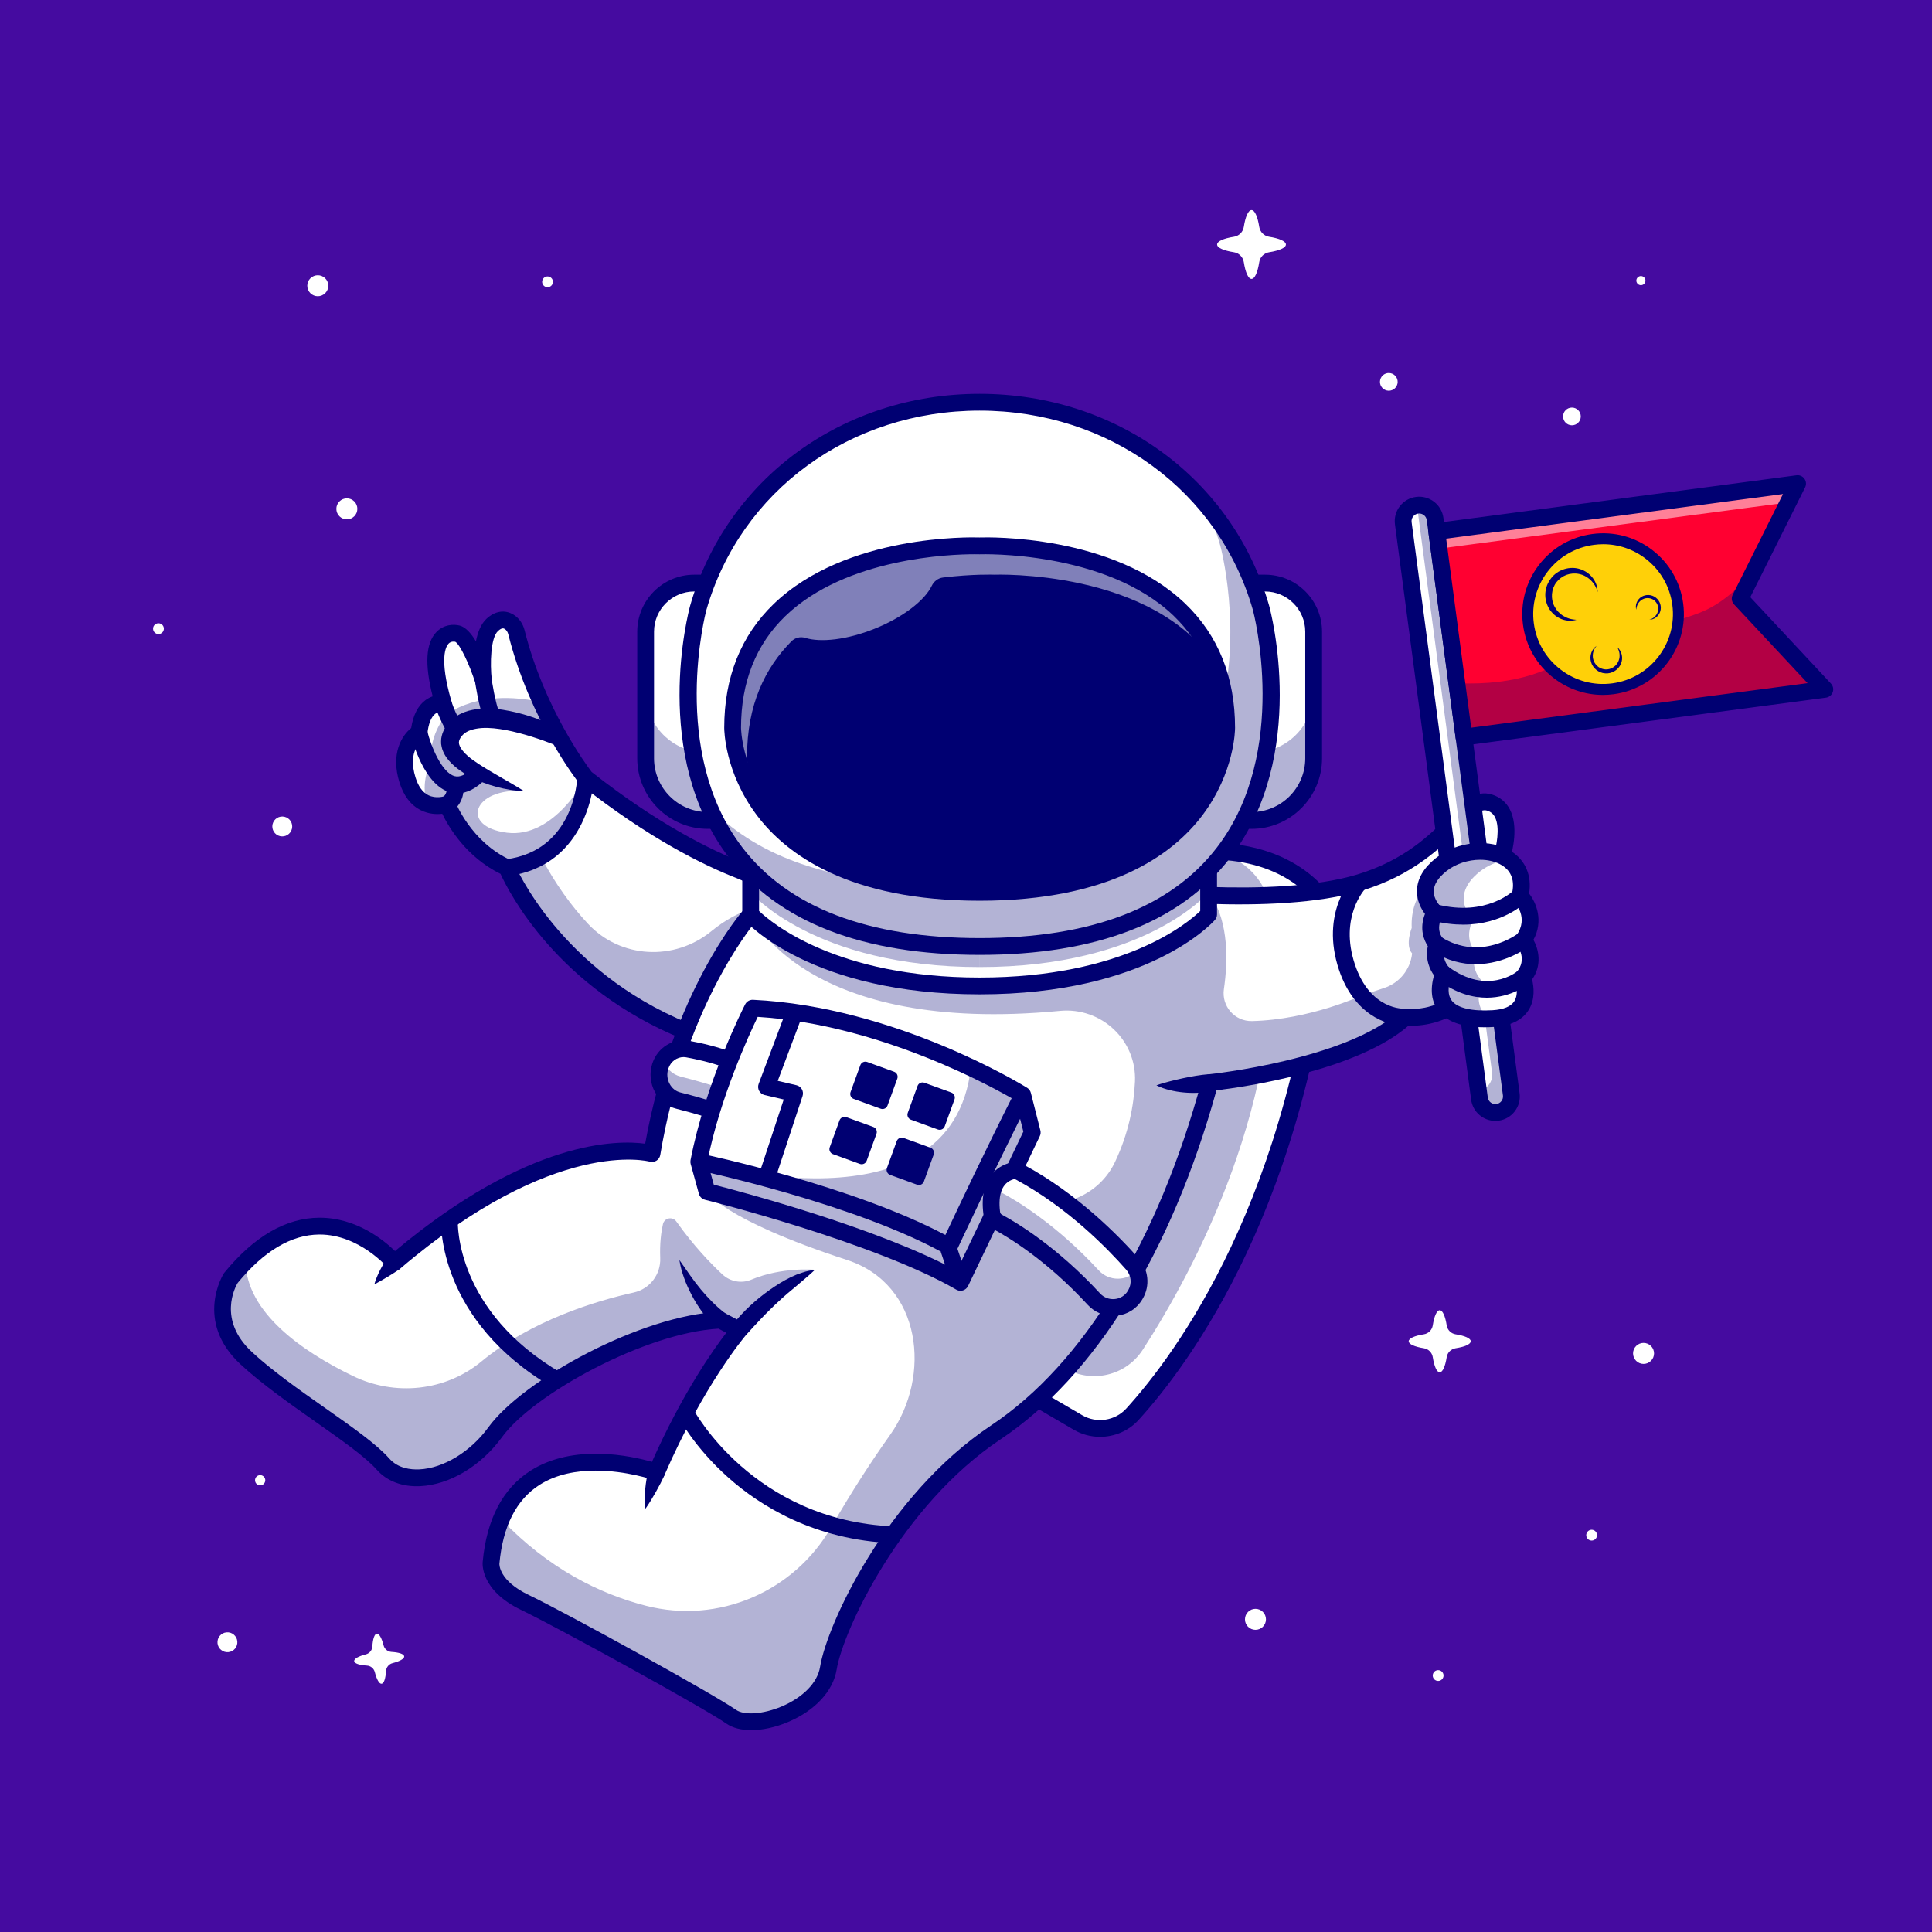 <?xml version="1.0" encoding="utf-8"?>
<!-- Generator: Adobe Illustrator 27.5.0, SVG Export Plug-In . SVG Version: 6.00 Build 0)  -->
<svg version="1.1" id="Layer_1" xmlns="http://www.w3.org/2000/svg" xmlns:xlink="http://www.w3.org/1999/xlink" x="0px" y="0px"
	 viewBox="0 0 4000 4000" style="enable-background:new 0 0 4000 4000;" xml:space="preserve">
<g>
	<g>
		<rect style="fill:#450BA0;" width="4000" height="4000"/>
	</g>
	<g>
		<g>
			<g>
				<g>
					<path style="fill:#FFFFFF;" d="M1631.635,1950.029c-1.739,113.671-36.267,256.554-212.486,184.615
						c-277.271-113.124-369.529-338.229-369.529-338.229c-90.47-41.533-123.756-131.457-123.756-131.457s-20.319,7.303-41.682-0.795
						c-15.352-5.813-31.2-19.525-40.54-49.532c-22.357-71.839,23.946-97.425,23.946-97.425
						c7.204-69.454,50.277-60.661,50.277-60.661c-41.484-142.933,10.98-149.342,29.56-144.522
						c24.741,6.409,53.507,97.425,53.507,97.425s-10.384-89.426,18.382-115.807c14.358-13.166,26.331-11.377,34.727-6.26
						c7.8,4.72,12.967,12.818,15.153,21.711c13.464,53.557,31.945,102.443,51.221,144.473
						c10.731,23.449,21.711,44.763,32.144,63.642c32.492,58.674,59.965,93.45,59.965,93.45
						c137.915,108.703,248.903,164.097,320.493,191.919c35.075,13.613,62.996,39.149,79.987,70.895
						C1625.425,1896.473,1632.082,1922.754,1631.635,1950.029z"/>
				</g>
				<g>
					<path style="fill:#000072;" d="M1504.098,2171.437c-27.192,0-57.764-6.89-91.536-20.674
						c-258.086-105.317-358.669-302.846-376.255-341.44c-71.023-35.044-107.356-96.88-120.679-124.487
						c-11.548,1.343-27.813,0.864-44.275-7.324c-20.703-10.303-35.615-29.722-44.324-57.71
						c-18.455-59.316,4.634-96.655,24.292-112.461c4.089-26.943,14.084-46.406,29.768-57.92c4.98-3.657,10.003-6.104,14.731-7.715
						c-16.931-66.704-14.309-110.42,7.905-133.315c14.646-15.098,34.424-16.719,48.049-13.203
						c12.292,3.169,23.66,16.016,33.596,32.627c3.623-18.706,10.322-36.113,22.17-46.973c17.529-16.065,37.759-19.107,55.503-8.335
						c11.35,6.885,19.531,18.374,23.037,32.344c40.208,160.225,127.656,278.706,138.889,293.467
						c136.934,107.705,246.465,161.689,314.341,188.027c66.75,25.898,110.847,91.787,109.731,163.965
						c-1.57,101.733-26.833,169.483-75.09,201.372C1554.027,2164.85,1530.675,2171.432,1504.098,2171.437z M925.773,1647.594
						c7.112,0,13.826,4.321,16.411,11.314c0.3,0.801,32.202,83.848,114.702,121.699c4.009,1.841,7.168,5.132,8.838,9.214
						c0.896,2.168,93.281,219.912,359.978,328.745c55.498,22.646,98.928,24.028,129.08,4.101
						c47.446-31.357,58.54-111.328,59.492-172.895c0.891-57.7-34.289-110.347-87.539-131.006l0,0
						c-70.374-27.305-183.879-83.213-324.983-194.473c-1.067-0.84-2.034-1.807-2.876-2.871
						c-4.143-5.244-101.929-130.396-146.524-308.105c-1.245-4.966-3.923-9.004-7.349-11.084c-2.099-1.265-5.615-3.399-13.96,4.243
						c-15.261,13.989-16.697,67.461-12.842,100.962c1.025,8.901-4.88,17.124-13.642,18.994c-8.76,1.904-17.51-3.213-20.21-11.758
						c-12.886-40.747-32.253-80.64-41.665-85.908c-2.105-0.469-8.884-1.431-13.997,3.838c-5.181,5.342-20.066,29.707,5.901,119.092
						c1.743,6.001,0.571,12.578-3.782,17.06c-4.355,4.487-10.339,6.396-16.389,4.824c0.056,0.078-0.383-0.044-1.123-0.044
						c-2.178,0-7.188,0.459-12.1,4.277c-8.572,6.66-14.211,20.903-16.311,41.196c-0.586,5.669-3.909,10.688-8.894,13.438
						c-3.235,1.924-33.032,21.479-15.752,77.021c5.73,18.423,14.583,30.786,26.309,36.753c15.967,8.125,33.403,2.363,33.579,2.305
						C921.991,1647.892,923.895,1647.594,925.773,1647.594z"/>
				</g>
				<g style="opacity:0.3;">
					<path style="fill:#000072;" d="M1631.635,1950.029c-1.739,113.671-36.267,256.554-212.486,184.615
						c-277.271-113.124-369.529-338.229-369.529-338.229c-90.47-41.533-123.756-131.457-123.756-131.457s-20.319,7.303-41.682-0.795
						c-14.706-47.396,7.899-84.905,7.899-84.905c-4.273-62.847,33.783-101.002,33.783-101.002
						c61.754-41.136,138.412-36.764,194.552-24.691c10.731,23.449,21.711,44.763,32.144,63.642
						c-96.133-38.552-185.957-24.195-185.957-24.195c-97.971,55.345,26.132,107.759,26.132,107.759l92.01,37.013
						c-105.573-7.353-133.245,73.926-35.125,86.247c98.17,12.271,162.905-113.373,162.905-113.373
						c2.136,94.196-92.755,162.855-92.755,162.855c30.398,57.777,64.239,103.252,97.3,138.813
						c67.394,72.489,179.396,78.188,255.943,15.441c60.08-49.249,113.083-55.24,139.992-54.296
						C1625.425,1896.473,1632.082,1922.754,1631.635,1950.029z"/>
				</g>
				<g>
					<g>
						<path style="fill:#000072;" d="M1051.864,1813.659l-4.458-34.492c140.3-18.13,147.5-163.037,147.737-169.194l34.751,1.338
							C1229.823,1613.112,1220.98,1791.803,1051.864,1813.659z"/>
					</g>
					<g>
						<path style="fill:#000072;" d="M1150.717,1542.937c-33.092-13.005-68.336-24.556-102.701-31.353
							c-17.224-3.149-34.487-5.293-50.494-4.277c-15.886,1.177-30.278,5.051-38.827,13.643c-4.514,4.417-7.556,9.617-8.229,13.401
							c-1.023,3.743,0.094,8.435,3.455,14.194c3.369,5.659,8.795,11.521,14.98,16.924c6.177,5.488,13.4,10.354,20.654,15.303
							c29.589,19.504,62.578,36.44,95.211,57.019c-19.462-0.386-38.414-3.826-57.034-8.684
							c-18.58-5.032-36.816-11.726-54.346-21.074c-8.789-4.658-17.33-9.98-25.676-16.318c-8.285-6.401-16.482-13.699-23.485-23.65
							c-3.508-4.907-6.543-10.771-8.693-17.336c-1.079-3.254-1.586-6.938-2.209-10.437c-0.064-3.635-0.349-7.402,0.178-10.994
							c0.996-7.271,3.393-14.106,6.589-19.846c3.135-5.842,7.011-10.774,11.245-15.403c8.685-9.246,19.697-15.742,30.61-19.783
							c10.969-4.153,22.028-5.959,32.711-6.851c21.387-1.514,41.648,0.73,61.099,4.741c19.49,3.884,38.234,9.468,56.467,16.089
							c18.337,6.667,35.754,14.077,53.461,23.301L1150.717,1542.937z"/>
					</g>
					<g>
						<path style="fill:#000072;" d="M947.223,1642.516c-5.11,0-10.203-0.693-15.283-2.09
							c-54.526-14.98-78.674-108.491-81.25-119.106l33.794-8.208c0.002,0.005,0.002,0.01,0.005,0.015l0,0
							c7.915,32.422,30.3,86.543,56.682,93.77c11.121,3.066,24.289-3.11,39.136-18.291l24.863,24.316
							C985.914,1632.609,966.485,1642.516,947.223,1642.516z"/>
					</g>
					<g>
						<path style="fill:#000072;" d="M933.754,1680.441l-15.757-31.006l-0.491,0.264c1.572-0.947,9.314-6.504,7.144-22.671
							l34.468-4.629C963.597,1655.763,945.282,1674.582,933.754,1680.441z"/>
					</g>
					<g>
						<path style="fill:#000072;" d="M927.521,1519.245c-19.656-32.676-26.191-57.29-26.46-58.32l33.643-8.809
							c0.056,0.205,5.752,21.167,22.617,49.199L927.521,1519.245z"/>
					</g>
					<g>
						<path style="fill:#000072;" d="M1003.114,1493.722c-12.568-32.178-19.143-79.932-19.417-81.948l34.46-4.678
							c0.063,0.449,6.301,45.688,17.349,73.979L1003.114,1493.722z"/>
					</g>
				</g>
			</g>
			<g>
				<g>
					<path style="fill:#FFFFFF;" d="M2747.674,1875.955c-52.513,604.521-294.808,933.211-403.113,1052.148
						c-28.765,31.597-75.813,38.553-112.677,16.991l-82.818-48.34l-120.825-58.077l38.255-90.321l417.173-985.576
						c53.854-2.484,97.872,4.62,133.444,16.296C2713.344,1810.723,2747.674,1875.955,2747.674,1875.955z"/>
				</g>
				<g style="opacity:0.3;">
					<path style="fill:#000072;" d="M2193.757,2825.168l-45.458-34.134l-81.803-42.678l417.173-985.576
						c0.539-0.025,1.076-0.049,1.613-0.072c76.518-3.27,141.426,55.614,147.111,131.991
						c28.484,382.712-158.011,732.03-266.387,899.759C2328.358,2852.721,2249.226,2866.819,2193.757,2825.168z"/>
				</g>
				<g>
					<path style="fill:#000072;" d="M2277.538,2974.802c-18.689,0-37.505-4.79-54.431-14.678l-82.185-48.018l-120.21-57.778
						c-8.364-4.023-12.097-13.906-8.479-22.451l455.401-1075.859c2.61-6.167,8.528-10.288,15.217-10.591
						c208.259-9.639,277.361,117.012,280.203,122.402c1.553,2.954,2.227,6.289,1.938,9.609
						c-53.296,613.447-302.781,947.3-407.571,1062.363C2336.542,2962.726,2307.206,2974.802,2277.538,2974.802z M2050.721,2830.163
						l105.901,50.903c0.42,0.205,0.833,0.425,1.238,0.659l82.791,48.369c29.714,17.368,68.008,11.597,91.057-13.711
						c102.097-112.104,344.771-437.056,398.149-1036.411c-12.673-19.941-75.486-103.877-234.526-100.176L2050.721,2830.163z"/>
				</g>
			</g>
			<g>
				<g>
					<path style="fill:#FFFFFF;" d="M3109.651,1773.512c19.128,362.524-199.619,332.168-199.619,332.168
						c-115.012,106.169-405.15,135.729-405.15,135.729c-84.16,309.812-232.011,583.406-442.809,723.954
						c-210.797,140.499-333.212,403.461-347.073,488.615c-13.811,85.203-154.359,133.096-201.209,100.257
						c-46.849-32.84-351.296-200.315-426.911-236.532c-75.565-36.168-70.249-81.974-70.249-81.974
						c3.279-35.621,10.632-65.43,21.015-90.321c77.006-184.764,321.785-97.573,321.785-97.573
						c83.017-191.62,170.854-293.815,170.854-293.815c-14.358-7.999-38.851-20.767-38.851-20.767
						c-155.403,6.409-398.145,138.412-466.308,232.11c-32.194,44.315-74.919,73.826-116.155,86.793
						c-18.978,5.961-37.708,8.446-54.898,7.154c-24.443-1.689-45.856-10.88-61.009-27.97
						c-48.986-55.345-195.893-138.412-283.183-219.293c-87.29-80.93-31.945-166.084-31.945-166.084
						c10.135-12.42,20.22-23.549,30.206-33.485c167.972-167.277,308.322,1.54,308.322,1.54
						c334.305-285.319,533.377-225.702,533.377-225.702c54.302-325.76,204.339-495.073,204.339-495.073c0-0.05,0-0.05,0-0.05
						c258.591-169.413,755.403-54.202,755.403-54.202s87.737,11.476,197.234,14.954c101.349,3.13,221.429-0.596,307.924-26.679
						c179.896-54.252,212.934-183.075,269.322-165.537c55.494,17.239,26.579,108.702,25.635,111.783H3109.651z"/>
				</g>
				<g style="opacity:0.3;">
					<path style="fill:#000072;" d="M2910.032,2105.68c-115.012,106.169-405.15,135.729-405.15,135.729
						c-84.16,309.812-232.011,583.406-442.809,723.954c-210.797,140.499-333.212,403.461-347.073,488.615
						c-13.811,85.203-154.359,133.096-201.209,100.257c-46.849-32.84-351.296-200.315-426.911-236.532
						c-75.565-36.168-70.249-81.974-70.249-81.974c3.279-35.621,10.632-65.43,21.015-90.321
						c98.084,102.682,204.293,154.579,299.556,179.106c150.048,38.631,307.095-28.78,384.081-163.241
						c42.435-74.116,84.172-137.811,121.588-190.447c86.45-121.615,65.892-311.555-89.007-362.124
						c-259.872-84.838-290.103-141.592-290.103-141.592l501.432,82.521l15.252-102.194l153.542,39.356
						c70.023,17.948,143.576-15.662,174.5-81c28.068-59.306,39.053-116.558,41.337-166.273
						c3.951-85.996-69.751-154.824-155.446-146.612c-527.145,50.519-638.124-195.057-640.198-199.664c0-0.05,0-0.05,0-0.05
						c258.591-169.413,755.403-54.202,755.403-54.202s87.737,11.476,197.234,14.954c37.996,57.189,35.262,138.435,27.125,193.858
						c-5.194,35.379,22.466,67.061,58.214,66.221c119.939-2.816,227.702-53.207,227.702-53.207l46.216-15.452
						c31.281-10.459,53.869-38.059,57.448-70.847c0.042-0.387,0.07-0.593,0.07-0.593c-15.153-16.742-0.795-52.761-0.795-52.761
						c-6.409-144.572,186.851-147.652,186.851-147.652C3128.778,2136.036,2910.032,2105.68,2910.032,2105.68z"/>
				</g>
				<g style="opacity:0.3;">
					<path style="fill:#000072;" d="M1687.328,2628.923c-74.522,32.988-157.042,125.097-157.042,125.097
						c-14.358-7.999-38.851-20.767-38.851-20.767c-155.403,6.409-398.145,138.412-466.308,232.11
						c-32.194,44.315-74.919,73.826-116.155,86.793c-18.978,5.961-37.708,8.446-54.898,7.154
						c-24.443-1.689-45.856-10.88-61.009-27.97c-48.986-55.345-195.893-138.412-283.183-219.293
						c-87.29-80.93-31.945-166.084-31.945-166.084c10.135-12.42,20.22-23.549,30.206-33.485
						c2.783,105.422,116.707,185.018,222.379,236.335c87.075,42.286,191.479,31.731,266.101-29.926
						c103.477-85.498,238.271-125.742,315.683-142.958c33.071-7.355,55.989-37.434,54.617-71.285
						c-1.216-30.01,1.876-53.512,5.648-70.293c2.927-13.023,19.983-16.237,27.714-5.356c35.922,50.553,71.367,87.241,95.426,109.608
						c16.128,14.993,39.516,19.291,59.819,10.766C1619.339,2622.577,1687.328,2628.923,1687.328,2628.923z"/>
				</g>
				<g>
					<path style="fill:#000072;" d="M1555.426,3582.042c-20.681,0-38.674-4.502-51.607-13.564
						c-45.117-31.621-350.361-199.6-424.434-235.068c-85.796-41.084-80.303-97.295-80.027-99.668
						c8.147-88.423,41.421-152.061,98.855-188.73c89.329-57.041,209.109-30.586,251.555-18.413
						c62.979-141.685,126.833-231.934,153.948-267.202c-6.353-3.384-12.344-6.538-16.152-8.54
						c-150.964,8.55-382.915,134.736-448.354,224.717c-43.34,59.59-108.201,98.418-169.277,101.338
						c-36.973,1.777-68.906-10.323-89.89-34.038c-23.552-26.631-73.789-61.939-126.973-99.326
						c-52.146-36.65-111.247-78.193-155.005-118.75c-96.917-89.829-35.332-187.334-34.7-188.31c0.344-0.527,0.718-1.04,1.116-1.528
						c61.492-75.234,127.649-113.53,196.636-113.818c0.261,0,0.527,0,0.789,0c75.647,0,132.258,45.947,155.906,69.004
						c276.118-230.972,460.222-230.156,517.93-222.241c56.738-315.454,199.26-479.312,205.408-486.255
						c1.025-1.157,2.197-2.173,3.491-3.017c258.872-169.556,737.395-63.779,768.005-56.768
						c18.086,2.28,327.119,40.063,497.065-11.221c97.576-29.448,149.746-81.397,187.839-119.331
						c31.936-31.812,57.148-56.938,91.692-46.196c16.279,5.063,28.994,15.698,36.77,30.762c18.215,35.293,5.342,85.723,1.143,99.849
						c7.029,142.065-20.942,243.062-83.154,300.195c-50.049,45.962-106.772,48.501-127.917,47.656
						c-108.489,93.775-341.533,127.007-397.544,133.794c-93.245,336.04-251.68,592.344-446.826,722.441
						c-206.458,137.637-326.543,396.973-339.541,476.968c-7.209,44.375-44.81,84.912-100.576,108.438
						C1605.077,3576.403,1578.571,3582.042,1555.426,3582.042z M1233.273,3044.738c-38.926,0-81.123,7.056-116.455,29.653
						c-47.842,30.605-75.723,85.43-82.871,162.954c-0.086,1.382-1.394,35.078,60.459,64.697
						c77.026,36.885,381.97,204.732,429.372,237.959c17.007,11.919,56.668,9.053,94.299-6.826
						c44.67-18.848,74.49-49.492,79.768-81.973c14.153-87.115,136.284-354.8,354.575-500.327
						c190.354-126.904,345.083-380.478,435.686-714.018c1.885-6.943,7.856-12.007,15.017-12.739
						c2.844-0.288,285.737-30.21,395.098-131.211c3.821-3.535,9.031-5.176,14.185-4.448c2.329,0.278,59.27,7.08,108.577-38.618
						c53.535-49.614,78.184-144.844,71.284-275.396c-0.115-2.144,0.171-4.292,0.837-6.328c4.443-13.691,13.474-54.136,1.982-76.333
						c-3.55-6.856-8.689-11.133-16.169-13.457c-13.865-4.326-29.021,9.937-56.829,37.627
						c-38.398,38.237-96.426,96.02-202.329,127.978c-181.401,54.756-498.997,14.072-512.434,12.31
						c-0.559-0.073-1.118-0.176-1.667-0.303c-4.885-1.133-489.924-110.942-739.893,50.435
						c-15.317,18.335-148.84,185.278-198.765,484.814c-0.82,4.927-3.716,9.258-7.954,11.9c-4.236,2.642-9.402,3.345-14.185,1.899
						c-1.836-0.513-195.762-51.987-517.085,222.266c-3.538,3.018-8.137,4.512-12.771,4.097c-4.634-0.396-8.916-2.632-11.89-6.206
						c-0.559-0.669-58.982-69.229-141.233-69.229c-0.308,0-0.608,0-0.915,0c-57.749,0.361-114.558,34.067-168.853,100.19
						c-4.748,7.91-42.483,76.382,29.59,143.184c42.036,38.96,97.615,78.027,151.362,115.811
						c57.288,40.264,106.763,75.044,133.025,104.726c17.759,20.078,43.63,23.233,62.183,22.349
						c50.029-2.393,106.086-36.563,142.81-87.061c71.853-98.799,317.354-232.554,479.641-239.229
						c3.079-0.132,6.062,0.552,8.76,1.958c1.008,0.527,24.854,12.974,39.258,20.977c4.566,2.534,7.744,6.992,8.667,12.134
						c0.923,5.142-0.517,10.425-3.918,14.395c-0.862,1.006-87.256,102.832-168.106,289.414c-3.638,8.398-13.164,12.544-21.792,9.463
						C1352.718,3063.917,1297.448,3044.738,1233.273,3044.738z"/>
				</g>
				<g>
					<g>
						<path style="fill:#000072;" d="M828.652,2626.45c-3.911,2.903-8.165,5.891-12.497,8.643
							c-4.314,2.813-8.761,5.522-13.238,8.235c-4.517,2.676-9.008,5.398-13.702,8c-4.639,2.654-9.296,5.332-14.246,7.942
							c1.424-5.405,3.369-10.554,5.452-15.627c2.061-5.095,4.441-9.966,6.879-14.807c2.497-4.783,5.1-9.502,7.913-14.043
							c2.797-4.597,5.73-8.906,9.111-13.191L828.652,2626.45z"/>
					</g>
					<g>
						<path style="fill:#000072;" d="M1144.554,2872.648c-237.661-138.623-231.826-339.106-231.462-347.573l34.746,1.45
							c-0.286,7.637-4.519,188.486,214.236,316.084L1144.554,2872.648z"/>
					</g>
					<g>
						<path style="fill:#000072;" d="M1480.802,2747.014c-1.844-1.572-2.954-2.642-4.293-3.926c-1.321-1.228-2.491-2.49-3.696-3.745
							c-2.39-2.515-4.674-5.042-6.89-7.612c-4.467-5.1-8.566-10.435-12.44-15.874c-7.845-10.806-14.803-22.087-21.005-33.689
							c-5.956-11.746-11.685-23.494-16.008-35.808c-2.365-6.052-4.059-12.388-5.88-18.594c-1.677-6.274-2.891-12.7-4.049-19.063
							l21.99,31.35c7.158,10.305,14.771,20.164,22.585,29.695c7.933,9.448,16.18,18.501,24.76,27.012
							c4.279,4.27,8.778,8.267,13.174,12.227c2.212,1.963,4.469,3.865,6.718,5.667l3.346,2.644c1.034,0.818,2.338,1.802,2.97,2.209
							L1480.802,2747.014z"/>
					</g>
					<g>
						<path style="fill:#000072;" d="M1516.593,2743.32c5.659-7.581,11.101-14.026,17.123-20.505
							c5.879-6.47,12.135-12.546,18.423-18.569c6.384-5.928,12.985-11.611,19.667-17.185c6.837-5.403,13.658-10.796,20.79-15.808
							c14.247-9.988,28.934-19.436,44.659-26.987c3.958-1.846,7.941-3.621,11.945-5.317c4.153-1.462,8.248-2.979,12.411-4.316
							l6.252-1.941c2.115-0.579,4.31-0.984,6.45-1.475c4.288-0.962,8.635-1.726,13.015-2.285
							c-12.826,12.397-25.886,22.588-38.413,33.552c-3.229,2.561-6.328,5.308-9.474,7.969c-3.108,2.715-6.37,5.181-9.463,7.888
							c-6.198,5.405-12.335,10.823-18.286,16.472c-6.122,5.417-11.902,11.252-17.733,16.968l-8.706,8.623
							c-2.847,2.932-5.619,5.933-8.522,8.794c-5.663,5.874-11.2,11.853-16.726,17.805l-15.999,17.717L1516.593,2743.32z"/>
					</g>
					<g>
						<path style="fill:#000072;" d="M1375.807,3053.696c-2.543,5.85-5.408,11.851-8.448,17.688
							c-3.003,5.876-6.215,11.699-9.485,17.52c-6.545,11.665-13.375,23.171-21.597,34.797c-2.178-14.126-1.584-28.022-0.299-41.616
							c0.664-6.804,1.521-13.564,2.683-20.237c1.133-6.711,2.526-13.23,4.396-19.849L1375.807,3053.696z"/>
					</g>
					<g>
						<path style="fill:#000072;" d="M1849.225,3194.958c-163.386-6.606-275.652-77.349-341.06-135.537
							c-70.962-63.125-103.003-124.302-104.331-126.875l30.898-15.957l-15.449,7.979l15.439-7.998
							c1.204,2.314,123.826,231.831,415.908,243.643L1849.225,3194.958z"/>
					</g>
					<g>
						<path style="fill:#000072;" d="M2905.753,2123.224c-35.798,0-102.822-23.477-133.591-115.532
							c-39.617-118.53,27.205-189.521,30.068-192.49l25.073,24.102c-2.253,2.383-54.851,59.546-22.158,157.363
							c31.689,94.819,100.781,91.875,103.701,91.665l2.48,34.688C2909.569,2123.151,2907.706,2123.224,2905.753,2123.224z"/>
					</g>
					<g>
						<path style="fill:#000072;" d="M2507.803,2258.56c-9.779,2.595-19.045,3.489-28.647,4.001
							c-9.536,0.408-19.11,0.107-28.663-0.793c-9.548-0.881-19.089-2.395-28.521-4.792c-9.421-2.236-18.762-5.408-27.751-9.883
							c9.486-3.506,18.64-5.906,27.723-8.308c9.071-2.412,18.032-4.448,26.957-6.372c8.92-1.899,17.802-3.606,26.671-5.088
							c8.802-1.367,17.91-2.722,26.401-3.049l0.682-0.027c9.631-0.371,17.742,7.136,18.113,16.77
							C2521.088,2249.333,2515.525,2256.514,2507.803,2258.56z"/>
					</g>
				</g>
			</g>
			<g>
				<g>
					<g>
						<path style="fill:#FFFFFF;" d="M1551.603,1698.691h-86.251c-71.039,0-128.628-57.589-128.628-128.628v-262.267
							c0-55.562,45.042-100.604,100.605-100.604h114.274V1698.691z"/>
					</g>
					<g style="opacity:0.3;">
						<path style="fill:#000072;" d="M1336.724,1432.786v140.484c0,69.268,56.153,125.421,125.422,125.421h89.457v-140.484h-89.457
							C1392.877,1558.207,1336.724,1502.054,1336.724,1432.786z"/>
					</g>
					<g>
						<path style="fill:#000072;" d="M1568.99,1716.081h-103.638c-80.513,0-146.016-65.503-146.016-146.016v-262.271
							c0-65.063,52.93-117.993,117.991-117.993h131.663V1716.081z M1437.328,1224.577c-45.884,0-83.215,37.334-83.215,83.218
							v262.271c0,61.338,49.902,111.24,111.24,111.24h68.862v-456.729H1437.328z"/>
					</g>
				</g>
				<g>
					<g>
						<path style="fill:#FFFFFF;" d="M2504.887,1698.691h86.25c71.039,0,128.628-57.589,128.628-128.628v-262.267
							c0-55.562-45.042-100.604-100.604-100.604h-114.274V1698.691z"/>
					</g>
					<g style="opacity:0.3;">
						<path style="fill:#000072;" d="M2719.766,1432.786v140.484c0,69.268-56.153,125.421-125.421,125.421h-89.457v-140.484h89.457
							C2663.613,1558.207,2719.766,1502.054,2719.766,1432.786z"/>
					</g>
					<g>
						<path style="fill:#000072;" d="M2591.139,1716.081h-103.64v-526.279h131.663c65.061,0,117.993,52.93,117.993,117.993v262.271
							C2737.155,1650.578,2671.652,1716.081,2591.139,1716.081z M2522.274,1681.305h68.865c61.338,0,111.24-49.902,111.24-111.24
							v-262.271c0-45.884-37.332-83.218-83.218-83.218h-96.887V1681.305z"/>
					</g>
				</g>
				<g>
					<g>
						<path style="fill:#FFFFFF;" d="M2502.306,1801.093v92.09c0,0-130.117,148.09-474.061,148.09s-474.061-148.09-474.061-148.09
							v-92.09H2502.306z"/>
					</g>
					<g style="opacity:0.3;">
						<path style="fill:#000072;" d="M2028.245,1801.093v201.086c-343.944,0-474.061-154.678-474.061-154.678v-46.408H2028.245z"/>
					</g>
					<g style="opacity:0.3;">
						<path style="fill:#000072;" d="M2028.245,1801.093v201.086c343.944,0,474.061-154.678,474.061-154.678v-46.408H2028.245z"/>
					</g>
					<g>
						<path style="fill:#000072;" d="M2028.246,2058.659c-347.815,0-481.616-147.72-487.141-154.004
							c-2.788-3.174-4.326-7.256-4.326-11.479v-92.09c0-9.604,7.783-17.388,17.388-17.388h948.159
							c9.604,0,17.388,7.783,17.388,17.388v92.09c0,4.224-1.538,8.306-4.326,11.479
							C2509.862,1910.944,2376.058,2058.659,2028.246,2058.659z M1571.554,1886.056c24.91,23.911,159.302,137.827,456.692,137.827
							c298.672,0,431.912-113.76,456.692-137.778v-67.632h-913.384V1886.056z"/>
					</g>
				</g>
				<g>
					<g>
						<path style="fill:#FFFFFF;" d="M2028.245,1959.612c773.7,0,582.629-700.936,582.629-700.936
							c-70.342-246.26-299.397-425.881-582.629-425.881s-512.287,179.621-582.629,425.881
							C1445.616,1258.676,1254.545,1959.612,2028.245,1959.612z"/>
					</g>
					<g style="opacity:0.3;">
						<path style="fill:#000072;" d="M2610.874,1258.676c-23.25-81.395-63.927-155.435-118.08-218.191
							c13.552,28.484,24.827,58.231,33.622,89.02c0,0,191.071,700.936-582.629,700.936c-239.673,0-386.741-67.273-475.613-160.126
							c64.935,152.634,218.443,289.297,560.071,289.297C2801.945,1959.611,2610.874,1258.676,2610.874,1258.676z"/>
					</g>
					<g>
						<path style="fill:#000072;" d="M2028.246,1976.999c-242.29,0-417.031-67.925-519.368-201.894
							c-161.799-211.807-83.452-508.477-80.039-521.006c74.973-262.476,315.835-438.691,599.407-438.691
							s524.434,176.216,599.348,438.491c3.472,12.729,81.816,309.399-79.98,521.206
							C2445.275,1909.074,2270.533,1976.999,2028.246,1976.999z M2028.246,850.182c-267.881,0-495.303,166.079-565.911,413.267
							c-0.73,2.695-77.09,292.739,74.307,490.713c95.432,124.785,260.83,188.062,491.604,188.062
							c230.771,0,396.172-63.276,491.602-188.062c151.396-197.974,75.039-488.018,74.248-490.923
							C2523.549,1016.261,2296.127,850.182,2028.246,850.182z"/>
					</g>
				</g>
				<g>
					<g>
						<path style="fill:#000072;" d="M2028.245,1847.501c511.463,0,511.417-340.484,511.417-340.484
							c0-396.539-511.417-376.816-511.417-376.816s-511.417-19.723-511.417,376.816
							C1516.828,1507.018,1516.782,1847.501,2028.245,1847.501z"/>
					</g>
					<g style="opacity:0.5;">
						<path style="fill:#FFFFFF;" d="M2028.245,1130.202c0,0-511.417-19.723-511.417,376.815c0,0,0.026,71.354,49.08,148.73
							c-19.245-50.851-19.271-89.112-19.271-89.112c0-107.127,37.349-183.842,91.836-238.8c7.408-7.472,18.482-10.406,28.519-7.248
							c32.143,10.113,86.75,3.982,143.506-18.743c59.015-23.629,103.968-58.637,118.598-88.978
							c4.483-9.298,13.052-15.935,23.299-17.182c61.897-7.533,105.66-5.865,105.66-5.865s330.321-12.681,459.998,188.208
							C2420.808,1115.08,2028.245,1130.202,2028.245,1130.202z"/>
					</g>
					<g>
						<path style="fill:#000072;" d="M2028.246,1864.889c-271.387,0-400.711-96.357-461.411-177.188
							c-66.641-88.74-67.395-176.973-67.395-180.684c0-104.858,34.548-191.27,102.686-256.831
							c149.68-144.019,407.756-138.023,426.121-137.383c18.352-0.635,276.431-6.641,426.118,137.383
							c68.137,65.561,102.686,151.973,102.686,256.831c0.002,3.711-0.752,91.943-67.393,180.684
							C2428.956,1768.532,2299.633,1864.889,2028.246,1864.889z M2017.828,1147.458c-48.503,0-266.16,7.002-391.687,127.886
							c-60.999,58.74-91.926,136.685-91.926,231.675c0.005,0.771,1.089,81.816,61.621,161.377
							c80.491,105.796,230.015,161.719,432.41,161.719s351.919-55.923,432.41-161.719c60.53-79.561,61.614-160.605,61.619-161.416
							c0-94.951-30.928-172.896-91.926-231.636c-141.162-135.942-398.831-127.876-401.441-127.764l-0.654,0.024l-0.669-0.024
							C2027.296,1147.565,2023.871,1147.458,2017.828,1147.458z"/>
					</g>
				</g>
			</g>
			<g>
				<g>
					<g>
						<path style="fill:#FFFFFF;" d="M3100.324,2303.018L3100.324,2303.018c-18.189,2.408-34.887-10.385-37.295-28.574
							l-157.693-1191.098c-2.408-18.189,10.385-34.887,28.574-37.295l0,0c18.189-2.408,34.887,10.385,37.295,28.574
							l157.692,1191.098C3131.306,2283.913,3118.513,2300.61,3100.324,2303.018z"/>
					</g>
					<g style="opacity:0.3;">
						<path style="fill:#000072;" d="M3128.898,2265.723l-157.693-1191.098c-2.408-18.189-19.105-30.982-37.294-28.574h0
							c-0.104,0.014-0.202,0.042-0.306,0.056l155.549,1174.903c2.395,18.085-10.245,34.682-28.268,37.239l2.144,16.195
							c2.408,18.189,19.106,30.983,37.295,28.574C3118.513,2300.61,3131.306,2283.912,3128.898,2265.723z"/>
					</g>
					<g>
						<path style="fill:#000072;" d="M3095.929,2320.7c-24.976,0-46.77-18.55-50.139-43.97l-157.693-1191.103
							c-1.772-13.398,1.777-26.689,10-37.422c8.22-10.733,20.129-17.617,33.533-19.39c27.629-3.687,53.154,15.864,56.814,43.53
							l157.693,1191.099c1.775,13.398-1.775,26.689-9.998,37.422s-20.132,17.617-33.535,19.39h0.002
							C3100.363,2320.553,3098.134,2320.7,3095.929,2320.7z M2938.28,1063.151c-0.691,0-1.387,0.044-2.09,0.137
							c-4.189,0.557-7.915,2.71-10.488,6.069c-2.571,3.354-3.684,7.515-3.127,11.709l157.693,1191.099
							c1.145,8.652,9.116,14.771,17.776,13.618l0,0c4.192-0.557,7.917-2.71,10.488-6.07c2.573-3.354,3.684-7.514,3.127-11.704
							l-157.693-1191.104C2952.914,1068.957,2946.095,1063.151,2938.28,1063.151z"/>
					</g>
				</g>
				<g>
					<polygon style="fill:#FF0031;" points="3602.85,1239.391 3778.111,1427.22 3030.967,1526.137 2974.577,1100.211 
						3721.722,1001.294 3636.84,1171.345 					"/>
				</g>
				<g style="opacity:0.5;">
					<g>
						<polygon style="fill:#FFFFFF;" points="3612.849,1274.39 3757.944,1429.89 3778.112,1427.222 3620.75,1258.574 						"/>
					</g>
					<g>
						<polygon style="fill:#FFFFFF;" points="2984.578,1135.21 3702.307,1040.188 3721.721,1001.294 2974.578,1100.21 
							3030.967,1526.138 3036.24,1525.439 						"/>
					</g>
				</g>
				<g style="opacity:0.3;">
					<path style="fill:#000072;" d="M3778.111,1427.22l-747.144,98.916l-14.776-111.604
						c257.888,10.961,302.788-143.123,302.788-143.123s54.568,52.562,197.706-1.869c49.476-18.828,89.262-56.72,120.154-98.196
						l-33.99,68.045L3778.111,1427.22z"/>
				</g>
				<g>
					<path style="fill:#000072;" d="M3030.98,1543.503c-3.804,0-7.524-1.245-10.576-3.584c-3.66-2.808-6.057-6.948-6.663-11.523
						l-56.387-425.898c-1.26-9.517,5.437-18.257,14.956-19.517l747.122-98.916c6.377-0.869,12.7,1.904,16.438,7.139
						c3.738,5.239,4.275,12.109,1.401,17.866l-113.486,227.28l167.029,178.984c4.441,4.761,5.852,11.601,3.657,17.734
						c-2.197,6.128-7.634,10.513-14.087,11.367l-747.122,98.916C3032.501,1543.454,3031.74,1543.503,3030.98,1543.503z
						 M2994.113,1115.172l51.824,391.421l696.428-92.202l-152.244-163.14c-4.954-5.308-6.089-13.14-2.844-19.634l104.248-208.779
						L2994.113,1115.172z"/>
				</g>
				<g>
					
						<ellipse transform="matrix(0.707 -0.707 0.707 0.707 73.085 2719.274)" style="fill:#FFD008;" cx="3318.997" cy="1271.415" rx="155.963" ry="155.963"/>
				</g>
				<g>
					<path style="fill:#000072;" d="M3318.654,1438.732c-36.548,0-71.897-11.924-101.396-34.526
						c-35.471-27.173-58.232-66.538-64.097-110.835c-5.867-44.297,5.872-88.223,33.047-123.696
						c27.175-35.469,66.536-58.232,110.833-64.097c44.307-5.85,88.228,5.869,123.696,33.047
						c35.471,27.173,58.235,66.538,64.099,110.835l0,0c12.104,91.441-52.439,175.688-143.882,187.798
						C3333.5,1438.244,3326.049,1438.732,3318.654,1438.732z M3319.301,1126.75c-6.399,0-12.837,0.425-19.287,1.279
						c-38.301,5.068-72.334,24.751-95.833,55.42c-23.496,30.669-33.645,68.652-28.574,106.953s24.753,72.334,55.422,95.83
						s68.665,33.648,106.951,28.574c79.065-10.469,134.875-83.31,124.409-162.378c-5.071-38.301-24.756-72.334-55.422-95.83
						C3381.461,1137.057,3350.897,1126.75,3319.301,1126.75z"/>
				</g>
				<g>
					<path style="fill:#000072;" d="M3263.883,1283.23c-4.868,1.433-10.056,2.114-15.332,1.943
						c-5.221-0.398-10.552-1.345-15.587-3.34c-4.966-2.078-9.816-4.729-14.072-8.247c-4.197-3.572-7.93-7.747-11.045-12.415
						c-2.958-4.766-5.15-9.995-6.714-15.43c-1.423-5.471-1.997-11.155-1.781-16.848c0.372-5.681,1.506-11.321,3.475-16.677
						c2.118-5.298,4.938-10.283,8.378-14.81c13.763-18.369,39.425-26.091,60.472-19.006c10.547,3.34,19.75,10.012,26.188,18.506
						c3.151,4.307,5.671,8.992,7.374,13.914c1.696,4.937,2.397,10.088,2.539,15.117c-5.109-19.641-20.919-34.221-38.74-37.673
						c-8.857-1.819-18.005-0.935-26.263,2.043c-8.188,3.184-15.336,8.599-20.631,15.481c-10.366,13.933-12.208,33.601-3.972,49.407
						c2.029,3.931,4.534,7.678,7.593,11.033c3.163,3.225,6.606,6.301,10.57,8.777c3.994,2.378,8.295,4.426,12.932,5.803
						C3253.901,1282.224,3258.792,1282.878,3263.883,1283.23z"/>
				</g>
				<g>
					<path style="fill:#000072;" d="M3387.819,1262.305c-3.042-9.253,1.366-20.823,10.41-26.45
						c8.907-5.83,21.697-5.276,30.096,1.587c8.669,6.494,12.314,18.606,8.971,28.54c-3.053,10.054-12.793,17.188-22.437,17.041
						c9.27-2.412,16.151-9.875,17.781-18.286c0.859-4.18,0.442-8.499-0.964-12.395c-1.501-3.865-4.059-7.239-7.306-9.739
						c-6.575-4.912-15.859-5.781-23.32-1.875C3393.484,1244.429,3388.126,1252.703,3387.819,1262.305z"/>
				</g>
				<g>
					<path style="fill:#000072;" d="M3348.173,1339.885c9.635,7.51,13.129,22.642,7.642,34.824
						c-5.203,12.297-18.911,20.659-32.456,19.382c-13.571-0.708-25.831-10.776-29.291-23.459
						c-3.846-12.607,1.312-26.841,11.46-33.43c-7.97,8.992-9.923,21.575-5.741,31.472c2.026,4.956,5.48,9.163,9.668,12.239
						c4.265,2.976,9.286,4.702,14.415,5.037c10.282,0.522,20.56-5.061,25.601-14.346
						C3354.766,1362.463,3354.562,1350.098,3348.173,1339.885z"/>
				</g>
			</g>
			<g>
				<g>
					<path style="fill:#FFFFFF;" d="M2970.7,1889.301c0,0-51.899-47.108,12.775-99.008c64.674-51.899,186.038-30.341,163.682,64.674
						c0,0,41.519,41.519,7.186,91.023c0,0,31.938,40.721-1.597,78.248c0,0,31.14,79.046-61.48,84.635
						c-92.62,5.589-124.558-30.341-103-93.418c0,0-25.151-23.155-13.174-60.283
						C2975.091,1955.173,2949.142,1929.224,2970.7,1889.301z"/>
				</g>
				<g style="opacity:0.3;">
					<path style="fill:#000072;" d="M3067.755,2030.36c0,0-25.151-23.155-13.174-60.283c0,0-25.95-25.949-4.392-65.872
						c0,0-51.899-47.108,12.775-99.008c17.177-13.784,38.354-22.332,59.774-25.753c-35.695-25.347-98.649-21.744-139.264,10.849
						c-64.674,51.899-12.775,99.008-12.775,99.008c-21.558,39.922,4.392,65.872,4.392,65.872
						c-11.977,37.128,13.174,60.283,13.174,60.283c-21.028,61.525,8.87,97.203,96.304,93.735
						C3060.619,2093.556,3055.438,2066.4,3067.755,2030.36z"/>
				</g>
				<g>
					<path style="fill:#000072;" d="M3073.402,2126.823c-46.099,0-78.118-11.411-95.339-34.023
						c-14.36-18.853-17.437-43.545-9.185-73.482c-8-11.167-18.628-32.246-12.751-60.4c-7.769-11.943-18.037-35.649-5.913-66.724
						c-7.593-10.117-17.224-27.29-16.572-48.716c0.735-24.136,13.84-46.597,38.95-66.743
						c44.102-35.396,112.644-41.66,156.052-14.287c29.81,18.809,43.088,50.386,37.205,87.554
						c15.205,19.722,30.049,56.499,8.999,95.771c10.723,19.761,18.298,52.085-2.849,82.153c3.511,14.224,7.034,40.928-7.422,63.599
						c-13.352,20.942-37.664,32.617-72.263,34.707C3085.77,2126.628,3079.462,2126.823,3073.402,2126.823z M3064.569,1780.046
						c-24.595,0-50.789,8.223-70.21,23.809c-16.704,13.403-25.432,27.002-25.947,40.415c-0.698,18.188,13.923,32.109,14.072,32.246
						c5.762,5.4,7.268,14.102,3.516,21.05c-15.227,28.198,1.218,45.142,1.387,45.313c4.614,4.614,6.257,11.421,4.253,17.632
						c-8.462,26.235,8.232,41.997,8.403,42.153c5.071,4.668,6.907,11.894,4.678,18.418c-7.722,22.588-7.383,39.634,1.011,50.649
						c11.685,15.347,41.694,22.388,84.487,19.785c22.856-1.377,38.008-7.666,45.034-18.687c10.615-16.65,1.411-41.968,1.313-42.217
						c-2.407-6.113-1.165-13.062,3.213-17.959c22.813-25.527,3.127-52.978,0.808-56.025c-4.565-5.991-4.829-14.351-0.535-20.542
						c24.98-36.021-2.102-65.645-5.273-68.906c-4.138-4.253-5.908-10.415-4.548-16.196c6.311-26.816-0.466-46.709-20.144-59.121
						C3097.455,1783.893,3081.385,1780.046,3064.569,1780.046z"/>
				</g>
				<g>
					<path style="fill:#000072;" d="M3029.264,1914.357c-19.011,0-39.978-2.378-62.856-8.203l8.584-33.701
						c102.085,26.011,157.549-27.476,159.858-29.771l24.68,24.502C3157.223,1869.523,3111.783,1914.357,3029.264,1914.357z"/>
				</g>
				<g>
					<path style="fill:#000072;" d="M3055.197,1996.227c-27.378,0-57.925-6.807-89.28-26.284l18.35-29.541
						c81.038,50.342,156.323-5.791,159.49-8.203l21.213,27.554C3162.257,1961.852,3116.73,1996.227,3055.197,1996.227z"/>
				</g>
				<g>
					<path style="fill:#000072;" d="M3078.151,2065.602c-28.904,0-63.284-8.779-100.242-36.177l20.713-27.94
						c79.932,59.263,140.527,11.401,143.069,9.331l22.188,26.782C3163.351,2038.039,3129.352,2065.602,3078.151,2065.602z"/>
				</g>
			</g>
			<g>
				<g>
					<path style="fill:#FFFFFF;" d="M1475.897,2298.905c0,0-34.418-10.991-71.728-20.311c-29.323-7.325-47.066-40.354-37.206-70.913
						c0.147-0.455,0.298-0.909,0.453-1.362c8.443-24.598,32.548-38.736,56.602-34.318c21.851,4.014,56.548,11.57,86.668,23.392
						C1510.687,2195.393,1562.879,2276.352,1475.897,2298.905z"/>
				</g>
				<g style="opacity:0.3;">
					<path style="fill:#000072;" d="M1480.866,2249.223c0,0-34.418-10.991-71.728-20.311c-17.198-4.296-30.355-17.459-36.353-33.756
						c-2.15,3.428-3.986,7.139-5.367,11.163c-0.156,0.453-0.307,0.907-0.453,1.362c-9.86,30.559,7.883,63.588,37.206,70.913
						c37.31,9.32,71.728,20.311,71.728,20.311c53.43-13.853,54.331-49.728,47.088-75.355
						C1515.645,2234.304,1502.601,2243.588,1480.866,2249.223z"/>
				</g>
				<g>
					<path style="fill:#000072;" d="M1475.897,2316.291c-1.787,0-3.569-0.273-5.288-0.825c-0.339-0.107-34.358-10.938-70.652-20
						c-18.279-4.57-34.216-17.017-43.73-34.15c-9.985-17.983-12.102-39.478-5.811-58.975l0.53-1.597
						c11.208-32.646,43.242-51.865,76.216-45.845c23.97,4.404,59.021,12.197,89.878,24.307c3.396,1.333,6.287,3.701,8.262,6.763
						c2.979,4.619,28.655,46.226,13.711,84.502c-8.66,22.173-28.428,37.402-58.752,45.263
						C1478.829,2316.105,1477.362,2316.291,1475.897,2316.291z M1415.189,2188.586c-13.799,0-26.443,9.15-31.328,23.379
						l-0.349,1.055c-3.345,10.371-2.207,21.821,3.12,31.416c4.927,8.877,12.654,15.015,21.753,17.29
						c29.48,7.363,56.809,15.635,67.778,19.038c16.216-4.99,26.453-12.695,30.454-22.944c6.194-15.864-2.146-37.466-7.876-48.364
						c-26.912-9.907-56.865-16.494-77.864-20.347C1418.971,2188.757,1417.069,2188.586,1415.189,2188.586z"/>
				</g>
			</g>
			<g>
				<g>
					<path style="fill:#FFFFFF;" d="M2137.141,2344.697c-70.796,147.951-148.547,310.309-148.547,310.309
						c-174.033-100.605-524.832-187.895-524.832-187.895l-17.041-61.754c30.902-160.769,111.534-318.059,111.534-318.059
						c178.505,8.595,347.371,73.627,451.9,122.961c66.771,31.547,107.262,56.686,107.262,56.686L2137.141,2344.697z"/>
				</g>
				<g style="opacity:0.3;">
					<path style="fill:#000072;" d="M2137.141,2344.697c-70.796,147.951-148.547,310.309-148.547,310.309
						c-174.033-100.605-524.832-187.895-524.832-187.895l-17.041-61.754c0,0,523.789,155.254,563.434-195.098
						c66.771,31.547,107.262,56.686,107.262,56.686L2137.141,2344.697z"/>
				</g>
				<g>
					<path style="fill:#000072;" d="M1988.61,2672.399c-3.025,0-6.03-0.791-8.701-2.334
						c-169.973-98.242-516.86-185.215-520.344-186.079c-6.091-1.519-10.894-6.201-12.563-12.251l-17.034-61.748
						c-0.711-2.573-0.818-5.278-0.313-7.905c30.984-161.338,109.778-316.187,113.118-322.7c3.115-6.074,9.556-9.751,16.311-9.434
						c293.625,14.16,556.467,175.386,567.512,182.241c3.826,2.378,6.58,6.143,7.686,10.503l19.695,77.72
						c0.999,3.94,0.586,8.11-1.169,11.777c-70.796,147.978-148.513,310.332-148.513,310.332c-2.092,4.37-5.913,7.671-10.542,9.102
						C1992.069,2672.145,1990.336,2672.399,1988.61,2672.399z M1477.836,2452.741c57.395,14.712,339.907,89.59,503.091,178.052
						c21.255-44.409,81.37-170,137.793-287.934l-16.387-64.663c-40.088-23.584-277.119-156.982-533.579-172.886
						c-17.717,36.587-78.098,167.227-104.175,299.365L1477.836,2452.741z"/>
				</g>
				<g>
					<g>
						<path style="fill:#000072;" d="M1823.363,2295.495l-55.766-20.256c-5.739-2.085-8.701-8.427-6.617-14.166l20.256-55.766
							c2.085-5.739,8.427-8.701,14.166-6.617l55.766,20.256c5.739,2.084,8.701,8.427,6.617,14.166l-20.256,55.766
							C1835.444,2294.618,1829.102,2297.58,1823.363,2295.495z"/>
					</g>
					<g>
						<path style="fill:#000072;" d="M1941.809,2338.519l-55.766-20.256c-5.739-2.085-8.701-8.427-6.617-14.166l20.256-55.766
							c2.085-5.739,8.427-8.701,14.166-6.617l55.766,20.256c5.739,2.084,8.701,8.427,6.617,14.166l-20.256,55.766
							C1953.89,2337.642,1947.548,2340.604,1941.809,2338.519z"/>
					</g>
					<g>
						<path style="fill:#000072;" d="M1780.247,2409.765l-55.766-20.256c-5.739-2.084-8.701-8.427-6.617-14.165l20.256-55.766
							c2.085-5.739,8.427-8.701,14.165-6.617l55.766,20.256c5.739,2.084,8.701,8.427,6.617,14.165l-20.256,55.766
							C1792.328,2408.887,1785.986,2411.85,1780.247,2409.765z"/>
					</g>
					<g>
						<path style="fill:#000072;" d="M1898.693,2452.789l-55.766-20.256c-5.739-2.084-8.701-8.427-6.617-14.165l20.256-55.766
							c2.085-5.739,8.427-8.701,14.165-6.617l55.766,20.256c5.739,2.084,8.701,8.427,6.617,14.166l-20.256,55.766
							C1910.774,2451.911,1904.432,2454.874,1898.693,2452.789z"/>
					</g>
					<g>
						<path style="fill:#000072;" d="M1965.187,2598.41c-2.954,0-5.889-0.752-8.516-2.227
							c-185.032-103.95-510.256-173.12-513.521-173.804l7.158-34.033c13.154,2.769,315.852,67.163,506.97,168.554
							c22.373-47.676,88.42-187.529,144.656-297.832l30.981,15.791c-68.262,133.901-151.138,311.724-151.965,313.501
							c-2.046,4.389-5.825,7.729-10.435,9.214C1968.778,2598.132,1966.979,2598.41,1965.187,2598.41z"/>
					</g>
					<g>
						
							<rect x="1959.509" y="2583.365" transform="matrix(0.948 -0.318 0.318 0.948 -731.405 765.858)" style="fill:#000072;" width="34.779" height="73.56"/>
					</g>
					<g>
						<path style="fill:#000072;" d="M1603.502,2445.304l-33.027-10.898l52.144-158.027l-39.585-9.243
							c-4.875-1.138-9.021-4.321-11.382-8.74c-2.358-4.414-2.7-9.634-0.938-14.316l58.1-154.404l32.549,12.246l-51.121,135.854
							l38.801,9.063c4.754,1.113,8.821,4.17,11.208,8.423c2.39,4.258,2.878,9.326,1.35,13.96L1603.502,2445.304z"/>
					</g>
				</g>
			</g>
			<g>
				<g>
					<path style="fill:#FFFFFF;" d="M2065.91,2530.045c28.562,15.383,111.376,64.584,198.864,159.648
						c24.096,26.183,67.196,22.297,85.303-8.335c0.363-0.615,0.724-1.234,1.082-1.858c11.426-19.919,8.81-44.943-6.37-62.173
						c-37.978-43.104-123.46-131.332-233.274-190.452c-5.75-3.096-12.51-3.703-18.754-1.79
						c-17.258,5.287-47.367,23.529-39.472,86.324C2054.281,2519.297,2058.91,2526.275,2065.91,2530.045z"/>
				</g>
				<g style="opacity:0.3;">
					<path style="fill:#000072;" d="M2274.71,2630.076c-87.488-95.064-170.303-144.266-198.865-159.648
						c-6.999-3.77-11.629-10.748-12.62-18.635c-0.17-1.352-0.226-2.568-0.361-3.879c-8.258,13.1-13.407,33.02-9.575,63.496
						c0.992,7.888,5.621,14.866,12.621,18.635c28.562,15.382,111.376,64.584,198.865,159.648
						c24.096,26.183,67.196,22.297,85.303-8.335c0.363-0.614,0.724-1.234,1.082-1.858c8.746-15.247,9.237-33.474,2.19-48.918
						C2332.854,2652.795,2296.229,2653.458,2274.71,2630.076z"/>
				</g>
				<g>
					<path style="fill:#000072;" d="M2304.305,2724.479c-19.917,0-38.66-8.159-52.327-23.008
						c-84.763-92.109-164.126-139.858-194.314-156.118l0,0c-11.843-6.377-19.929-18.257-21.629-31.778
						c-9.758-77.607,32.857-99.365,51.629-105.117c10.662-3.262,22.356-2.134,32.095,3.105
						c110.742,59.624,196.697,147.305,238.076,194.268c20.151,22.876,23.53,55.957,8.406,82.319l-1.196,2.056
						c-11.328,19.165-30.647,31.504-53,33.862C2309.449,2724.342,2306.866,2724.479,2304.305,2724.479z M2074.154,2514.738
						c31.733,17.085,115.078,67.197,203.416,163.179c7.898,8.589,19.148,12.817,30.828,11.567
						c11.304-1.191,21.038-7.378,26.711-16.972l0.945-1.626c7.734-13.481,5.991-30.371-4.312-42.065
						c-39.839-45.21-122.5-129.58-228.469-186.631c-1.609-0.869-3.589-1.045-5.417-0.479c-22.554,6.909-32,30.259-27.312,67.529
						C2070.841,2511.623,2072.191,2513.678,2074.154,2514.738L2074.154,2514.738z"/>
				</g>
			</g>
		</g>
		<g>
			<g>
				<path style="fill:#FFFFFF;" d="M836.843,3429.335c0.471,4.944-9.253,10.221-24.165,14.037
					c-7.529,1.927-12.975,8.52-13.445,16.277c-0.932,15.364-4.278,25.91-9.222,26.381c-4.944,0.471-10.221-9.253-14.037-24.164
					c-1.927-7.529-8.521-12.976-16.278-13.445c-15.375-0.93-25.946-4.275-26.417-9.219c-0.474-4.972,9.266-10.256,24.18-14.055
					c7.54-1.921,12.996-8.519,13.466-16.285c0.93-15.38,4.276-25.925,9.22-26.396s10.221,9.252,14.038,24.181
					c1.927,7.537,8.531,12.986,16.297,13.449C825.831,3421.011,836.369,3424.363,836.843,3429.335z"/>
			</g>
			<g>
				<path style="fill:#FFFFFF;" d="M3045.016,2776.983c0,6.133-12.573,11.482-31.352,14.427
					c-9.481,1.487-16.949,8.954-18.436,18.435c-2.945,18.779-8.294,31.352-14.427,31.352c-6.133,0-11.482-12.573-14.427-31.351
					c-1.487-9.482-8.955-16.95-18.438-18.436c-18.793-2.945-31.397-8.294-31.397-14.427c0-6.168,12.593-11.523,31.373-14.447
					c9.494-1.479,16.975-8.951,18.462-18.444c2.945-18.799,8.293-31.37,14.426-31.37c6.132,0,11.481,12.571,14.426,31.371
					c1.487,9.492,8.967,16.964,18.46,18.443C3032.454,2765.461,3045.016,2770.816,3045.016,2776.983z"/>
			</g>
			<g>
				<path style="fill:#FFFFFF;" d="M2662.352,506.252c0,6.8-13.941,12.731-34.762,15.996c-10.513,1.648-18.792,9.928-20.441,20.441
					c-3.265,20.822-9.196,34.763-15.996,34.763c-6.8,0-12.731-13.94-15.996-34.762c-1.649-10.513-9.93-18.794-20.443-20.441
					c-20.838-3.265-34.813-9.196-34.813-15.997c0-6.839,13.963-12.777,34.786-16.019c10.527-1.639,18.822-9.925,20.47-20.45
					c3.265-20.844,9.196-34.783,15.995-34.783s12.73,13.939,15.996,34.784c1.649,10.524,9.943,18.809,20.468,20.45
					C2648.423,493.476,2662.352,499.414,2662.352,506.252z"/>
			</g>
			<g>
				<circle style="fill:#FFFFFF;" cx="3254.481" cy="862.199" r="18.33"/>
			</g>
			<g>
				
					<ellipse transform="matrix(0.707 -0.707 0.707 0.707 -984.491 3227.298)" style="fill:#FFFFFF;" cx="3403.448" cy="2802.035" rx="21.736" ry="21.736"/>
			</g>
			<g>
				<circle style="fill:#FFFFFF;" cx="2599.301" cy="3352.651" r="21.736"/>
			</g>
			<g>
				
					<ellipse transform="matrix(0.707 -0.707 0.707 0.707 -534.593 816.501)" style="fill:#FFFFFF;" cx="718.308" cy="1053.562" rx="21.736" ry="21.736"/>
			</g>
			<g>
				
					<ellipse transform="matrix(0.23 -0.973 0.973 0.23 1445.763 3406.246)" style="fill:#FFFFFF;" cx="2874.871" cy="789.722" rx="18.33" ry="18.33"/>
			</g>
			<g>
				
					<ellipse transform="matrix(0.924 -0.383 0.383 0.924 -176.382 296.73)" style="fill:#FFFFFF;" cx="657.689" cy="591.73" rx="21.735" ry="21.736"/>
			</g>
			<g>
				<path style="fill:#FFFFFF;" d="M491.343,3398.145c1.078,11.32-7.224,21.37-18.544,22.449
					c-11.32,1.078-21.371-7.224-22.449-18.543c-1.078-11.32,7.224-21.371,18.544-22.449S490.264,3386.825,491.343,3398.145z"/>
			</g>
			<g>
				
					<ellipse transform="matrix(0.924 -0.383 0.383 0.924 35.843 1344.173)" style="fill:#FFFFFF;" cx="3396.723" cy="581.989" rx="9.427" ry="9.427"/>
			</g>
			<g>
				
					<ellipse transform="matrix(0.16 -0.987 0.987 0.16 -923.324 5853.548)" style="fill:#FFFFFF;" cx="2978.35" cy="3469.393" rx="11.178" ry="11.178"/>
			</g>
			<g>
				
					<ellipse transform="matrix(0.23 -0.973 0.973 0.23 305.597 1552.274)" style="fill:#FFFFFF;" cx="1133.489" cy="583.068" rx="11.178" ry="11.178"/>
			</g>
			<g>
				
					<ellipse transform="matrix(0.707 -0.707 0.707 0.707 -824.279 613.367)" style="fill:#FFFFFF;" cx="328.259" cy="1301.677" rx="11.178" ry="11.178"/>
			</g>
			<g>
				
					<ellipse transform="matrix(0.637 -0.771 0.771 0.637 -2166.933 1527.935)" style="fill:#FFFFFF;" cx="538.504" cy="3064.264" rx="10.589" ry="10.589"/>
			</g>
			<g>
				
					<ellipse transform="matrix(0.707 -0.707 0.707 0.707 -1282.08 3261.561)" style="fill:#FFFFFF;" cx="3296.013" cy="3178.388" rx="11.178" ry="11.178"/>
			</g>
			<g>
				
					<ellipse transform="matrix(0.23 -0.973 0.973 0.23 -1214.434 1886.585)" style="fill:#FFFFFF;" cx="584.683" cy="1710.544" rx="20.589" ry="20.589"/>
			</g>
		</g>
	</g>
</g>
</svg>
